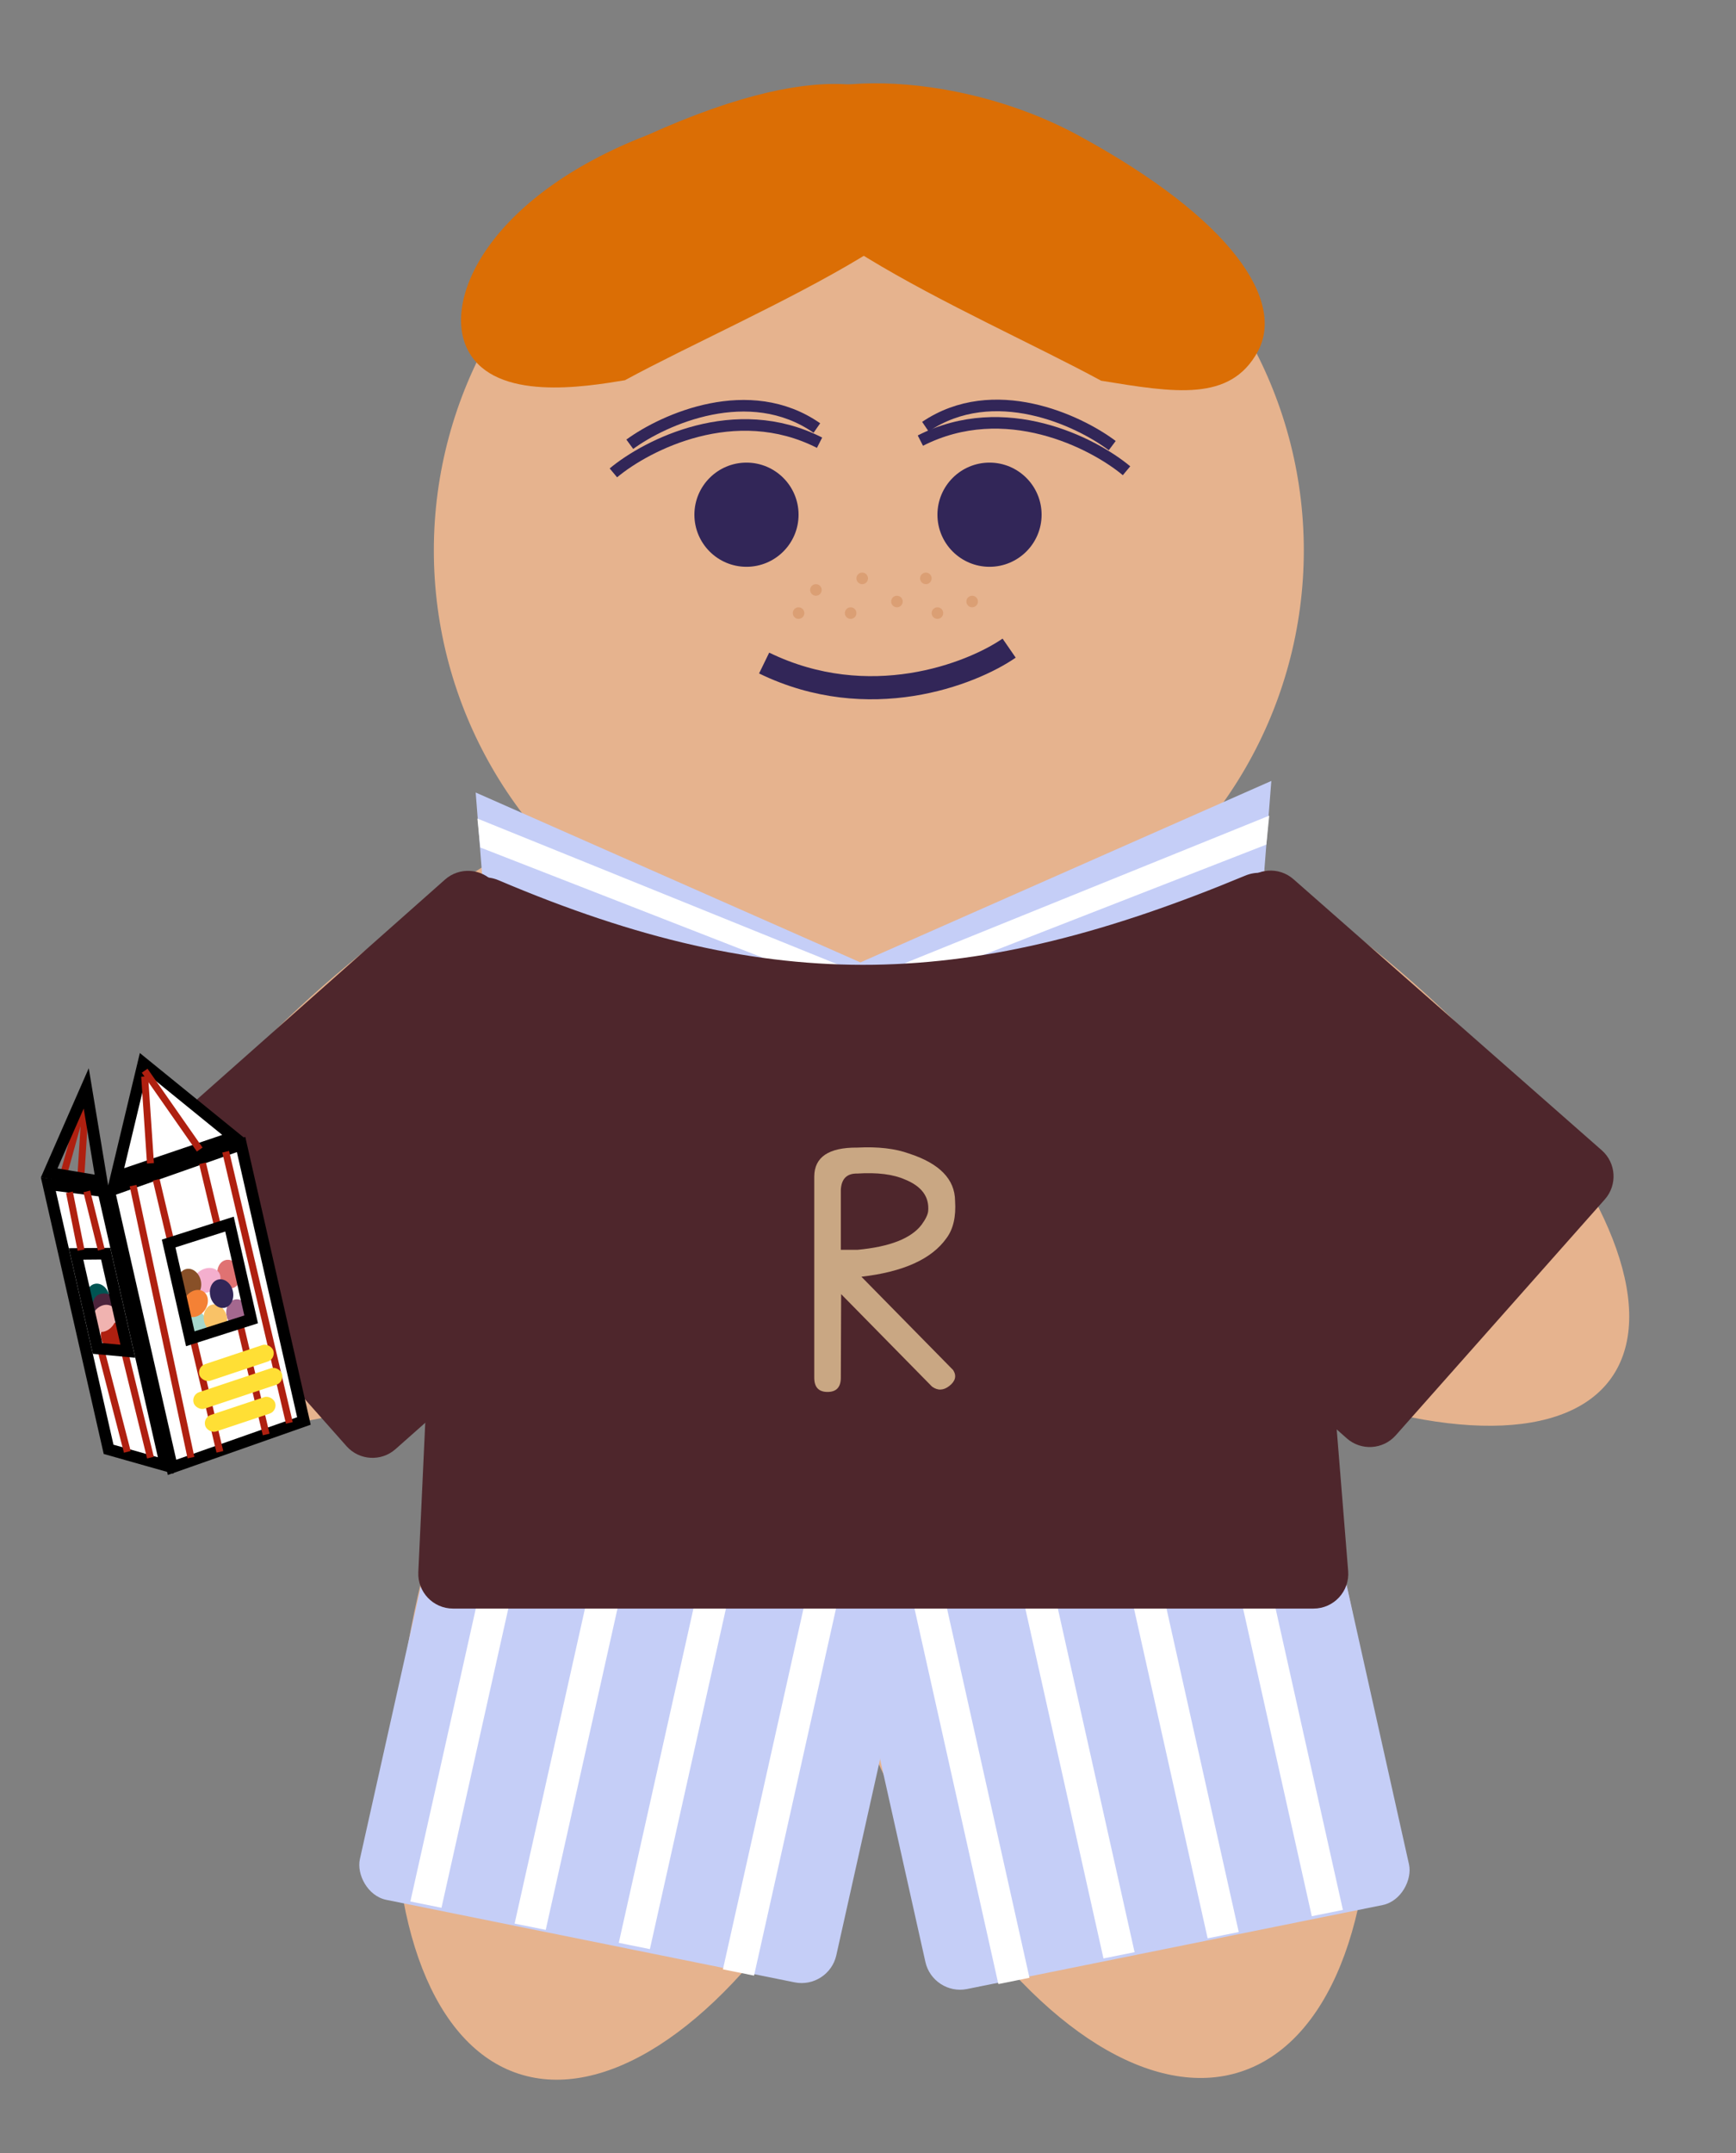 <svg width="150" height="186" viewBox="0 0 150 186" fill="none" xmlns="http://www.w3.org/2000/svg">
<rect x="0" y="0" width="150" height="186" fill="#808080" stroke="none"/>
<ellipse cx="47.692" cy="93.131" rx="45.288" ry="18.502" transform="rotate(-35.096 47.692 93.131)" fill="#E6B38E"/>
<ellipse cx="58.842" cy="136.094" rx="45.288" ry="21.477" transform="rotate(-71.969 58.842 136.094)" fill="#E6B38E"/>
<ellipse rx="45.288" ry="22.076" transform="matrix(-0.31 -0.951 -0.951 0.31 93.168 135.909)" fill="#E6B38E"/>
<ellipse rx="45.288" ry="18.691" transform="matrix(-0.818 -0.575 -0.575 0.818 102.2 92.977)" fill="#E6B38E"/>
<ellipse cx="75.071" cy="47.551" rx="37.585" ry="37.585" fill="#E6B38E"/>
<circle cx="64.5" cy="44.466" r="4.5" fill="#322658"/>
<circle cx="85.5" cy="44.466" r="4.5" fill="#322658"/>
<path d="M66.026 57.281C75.078 61.687 83.91 58.258 87.195 55.993" stroke="#322658" stroke-width="2"/>
<circle cx="76.5" cy="95.466" r="4.5" fill="#A4688F"/>
<circle cx="76.5" cy="113.466" r="4.5" fill="#A4688F"/>
<path d="M81 11.674C88.501 17.56 64.916 26.91 54 32.848C50.5 33.427 42.843 34.697 40.468 30.331C38.093 25.965 42.25 16.965 55.932 11.674C72 4.427 78.625 7.307 81 11.674Z" fill="#DB6E05"/>
<path d="M65.999 10.427C61.868 18.021 84.228 26.953 95.144 32.891C101.5 33.927 106.301 34.74 108.676 30.374C111.051 26.007 106.5 18.945 93.211 11.716C82.295 5.779 68.374 6.06 65.999 10.427Z" fill="#DB6E05"/>
<circle cx="84" cy="51.966" r="0.5" fill="#DB9F74"/>
<circle cx="80" cy="49.966" r="0.5" fill="#DB9F74"/>
<circle cx="74.5" cy="49.966" r="0.5" fill="#DB9F74"/>
<circle cx="73.5" cy="52.966" r="0.5" fill="#DB9F74"/>
<circle cx="77.5" cy="51.966" r="0.5" fill="#DB9F74"/>
<circle cx="81" cy="52.966" r="0.5" fill="#DB9F74"/>
<circle cx="70.5" cy="50.966" r="0.5" fill="#DB9F74"/>
<circle cx="69" cy="52.966" r="0.5" fill="#DB9F74"/>
<path d="M41.102 68.466L80.951 86.061L76.752 94.966L42.002 79.966L41.102 68.466Z" fill="#C5CEF7"/>
<path d="M109.849 67.466L70 85.061L74.2 93.966L108.95 78.966L109.849 67.466Z" fill="#C5CEF7"/>
<rect x="40.695" y="73.998" width="33.988" height="41.834" rx="3" transform="rotate(48.45 40.695 73.998)" fill="#4E262C"/>
<path d="M111.766 75.958C110.517 74.859 108.612 74.987 107.521 76.243L89.748 96.697C88.669 97.939 88.791 99.819 90.023 100.91L116.364 124.256C117.604 125.355 119.5 125.241 120.599 124.001L138.665 103.617C139.767 102.373 139.649 100.471 138.401 99.374L111.766 75.958Z" fill="#4E262C"/>
<rect width="42.003" height="55.528" rx="3" transform="matrix(0.98 0.198 -0.218 0.976 42.548 109.341)" fill="#C5CEF7"/>
<rect width="42.636" height="55.528" rx="3" transform="matrix(-0.98 0.198 0.218 0.976 110.293 109.792)" fill="#C5CEF7"/>
<rect width="2.743" height="55.203" transform="matrix(0.98 0.198 -0.218 0.976 47.493 110.393)" fill="white"/>
<rect width="2.743" height="55.203" transform="matrix(-0.98 0.198 0.218 0.976 104 111.122)" fill="white"/>
<rect width="2.743" height="55.203" transform="matrix(0.98 0.198 -0.218 0.976 56.5 112.303)" fill="white"/>
<rect width="2.743" height="55.203" transform="matrix(-0.98 0.198 0.218 0.976 95 113.032)" fill="white"/>
<path d="M41.25 70.716L41.5 73.215L66.5 82.966C66.5 82.966 70.242 83.527 72.75 83.466L41.25 70.716Z" fill="white"/>
<path d="M109.669 70.466L109.419 72.965L84.419 82.716C84.419 82.716 80.677 83.277 78.169 83.216L109.669 70.466Z" fill="white"/>
<rect width="2.743" height="55.203" transform="matrix(-0.98 0.198 0.218 0.976 86 114.771)" fill="white"/>
<rect width="2.743" height="55.203" transform="matrix(0.98 0.198 -0.218 0.976 74.5 116.255)" fill="white"/>
<rect width="2.743" height="55.203" transform="matrix(0.98 0.198 -0.218 0.976 65.5 113.966)" fill="white"/>
<rect width="2.743" height="55.203" transform="matrix(-0.98 0.198 0.218 0.976 76.918 116.985)" fill="white"/>
<path d="M38.794 78.687C38.892 76.56 41.122 75.213 43.081 76.046C67.036 86.233 84.034 85.46 107.607 75.642C109.515 74.847 111.674 76.122 111.841 78.182L116.488 135.724C116.629 137.471 115.25 138.966 113.498 138.966H39.142C37.431 138.966 36.066 137.536 36.145 135.827L38.794 78.687Z" fill="#4E262C"/>
<path d="M74.074 99.142C75.861 99.05 77.356 99.224 78.559 99.661C81.184 100.518 82.505 101.876 82.523 103.735C82.615 105.103 82.368 106.178 81.785 106.962C80.509 108.767 78.057 109.879 74.43 110.298L82.359 118.364C82.669 118.856 82.56 119.312 82.031 119.731C81.521 120.132 81.019 120.151 80.527 119.786L72.68 111.802L72.652 119.021C72.652 119.841 72.269 120.251 71.504 120.251C70.738 120.251 70.356 119.841 70.356 119.021V101.63C70.374 99.953 71.613 99.123 74.074 99.142ZM74.074 101.384C73.181 101.366 72.707 101.83 72.652 102.778V107.974H74.074C76.863 107.718 78.713 106.998 79.625 105.813C79.971 105.34 80.163 104.948 80.199 104.638C80.309 103.398 79.643 102.487 78.203 101.903C77.182 101.448 75.806 101.274 74.074 101.384Z" fill="#C9A783"/>
<path d="M79.525 38.065C86.826 34.346 94.443 38.252 97.339 40.669" stroke="#322658"/>
<path d="M70.814 38.247C63.513 34.529 55.896 38.434 53 40.852" stroke="#322658"/>
<path d="M70.583 36.977C64.746 32.912 57.374 36.218 54.417 38.379" stroke="#322658"/>
<path d="M79.959 36.86C85.854 32.881 93.178 36.294 96.103 38.497" stroke="#322658"/>
<path d="M14.865 126.768L9.436 102.884L20.831 98.874L26.26 122.758L14.865 126.768Z" fill="white" stroke="black"/>
<path d="M10.035 101.685L12.385 91.862L20.221 98.229L10.035 101.685Z" fill="white" stroke="black"/>
<path d="M9.383 125.209L4.177 102.304L8.928 102.902L14.316 126.605L9.383 125.209Z" fill="white" stroke="black"/>
<path d="M10.79 116.89L13 125.927" stroke="#AF2010" stroke-width="0.6"/>
<path d="M8.789 116.885L11 125.427" stroke="#AF2010" stroke-width="0.6"/>
<ellipse cx="20.563" cy="113.486" rx="1" ry="1.25" transform="rotate(-12.806 20.563 113.486)" fill="#A4688F"/>
<ellipse cx="9.726" cy="115.437" rx="1" ry="1.25" transform="rotate(-12.806 9.726 115.437)" fill="#AF2010"/>
<ellipse cx="16.874" cy="114.471" rx="1" ry="1.25" transform="rotate(-3.719 16.874 114.471)" fill="#A4D6CB"/>
<ellipse cx="18.613" cy="113.929" rx="1" ry="1.25" transform="rotate(-12.806 18.613 113.929)" fill="#F9C267"/>
<ellipse cx="19.787" cy="110.073" rx="1" ry="1.25" transform="rotate(-12.806 19.787 110.073)" fill="#E07272"/>
<ellipse cx="17.866" cy="110.614" rx="1" ry="1.25" transform="rotate(58.235 17.866 110.614)" fill="#F4AFCE"/>
<ellipse cx="8.462" cy="112.134" rx="1" ry="1.25" transform="rotate(-12.806 8.462 112.134)" fill="#005452"/>
<ellipse cx="9.224" cy="112.824" rx="1" ry="1.25" transform="rotate(-57.568 9.224 112.824)" fill="#4C243C"/>
<ellipse cx="19.145" cy="111.757" rx="1" ry="1.25" transform="rotate(-12.806 19.145 111.757)" fill="#322658"/>
<ellipse cx="16.374" cy="110.849" rx="1" ry="1.25" transform="rotate(-12.806 16.374 110.849)" fill="#885028"/>
<ellipse rx="1" ry="1.25" transform="matrix(0.818 0.576 -0.576 0.818 16.875 112.611)" fill="#F48135"/>
<ellipse cx="8.963" cy="113.897" rx="1" ry="1.25" transform="rotate(35.153 8.963 113.897)" fill="#F0B3B0"/>
<path d="M12.5 93L13 100.5" stroke="#AF2010" stroke-width="0.6"/>
<path d="M12.5 92.499L17.257 99.311" stroke="#AF2010" stroke-width="0.6"/>
<path d="M11.5 102.427L16.5 125.927" stroke="#AF2010" stroke-width="0.6"/>
<path d="M19.5 99.5L25 122.927" stroke="#AF2010" stroke-width="0.6"/>
<path d="M17.5 100.5L18.791 105.893" stroke="#AF2010" stroke-width="0.6"/>
<path d="M20.742 114.405L23 123.927" stroke="#AF2010" stroke-width="0.6"/>
<path d="M13.5 101.927L14.791 107.393" stroke="#AF2010" stroke-width="0.6"/>
<path d="M16.744 115.913L19 125.427" stroke="#AF2010" stroke-width="0.6"/>
<path d="M16.442 115.659L14.571 107.428L19.83 105.751L21.701 113.982L16.442 115.659Z" stroke="black"/>
<path d="M8.428 116.493L6.572 108.33L9.131 108.307L11.047 116.736L8.428 116.493Z" stroke="black"/>
<rect x="17" y="118.092" width="6.721" height="1.5" rx="0.75" transform="rotate(-18.443 17 118.092)" fill="#FFDF35"/>
<rect x="16.5" y="120.507" width="8.033" height="1.5" rx="0.75" transform="rotate(-18.443 16.5 120.507)" fill="#FFDF35"/>
<rect x="17.5" y="122.477" width="6.357" height="1.5" rx="0.75" transform="rotate(-18.443 17.5 122.477)" fill="#FFDF35"/>
<path d="M7.501 94.216L5.5 101.427" stroke="#AF2010" stroke-width="0.6"/>
<path d="M7.453 94.216L7 101.427" stroke="#AF2010" stroke-width="0.6"/>
<path d="M7.5 102.927L8.75 107.966" stroke="#AF2010" stroke-width="0.6"/>
<path d="M6 103L7 108" stroke="#AF2010" stroke-width="0.6"/>
<path d="M4.248 101.331L7.451 94.027L8.786 102.086L4.248 101.331Z" stroke="black"/>
</svg>

